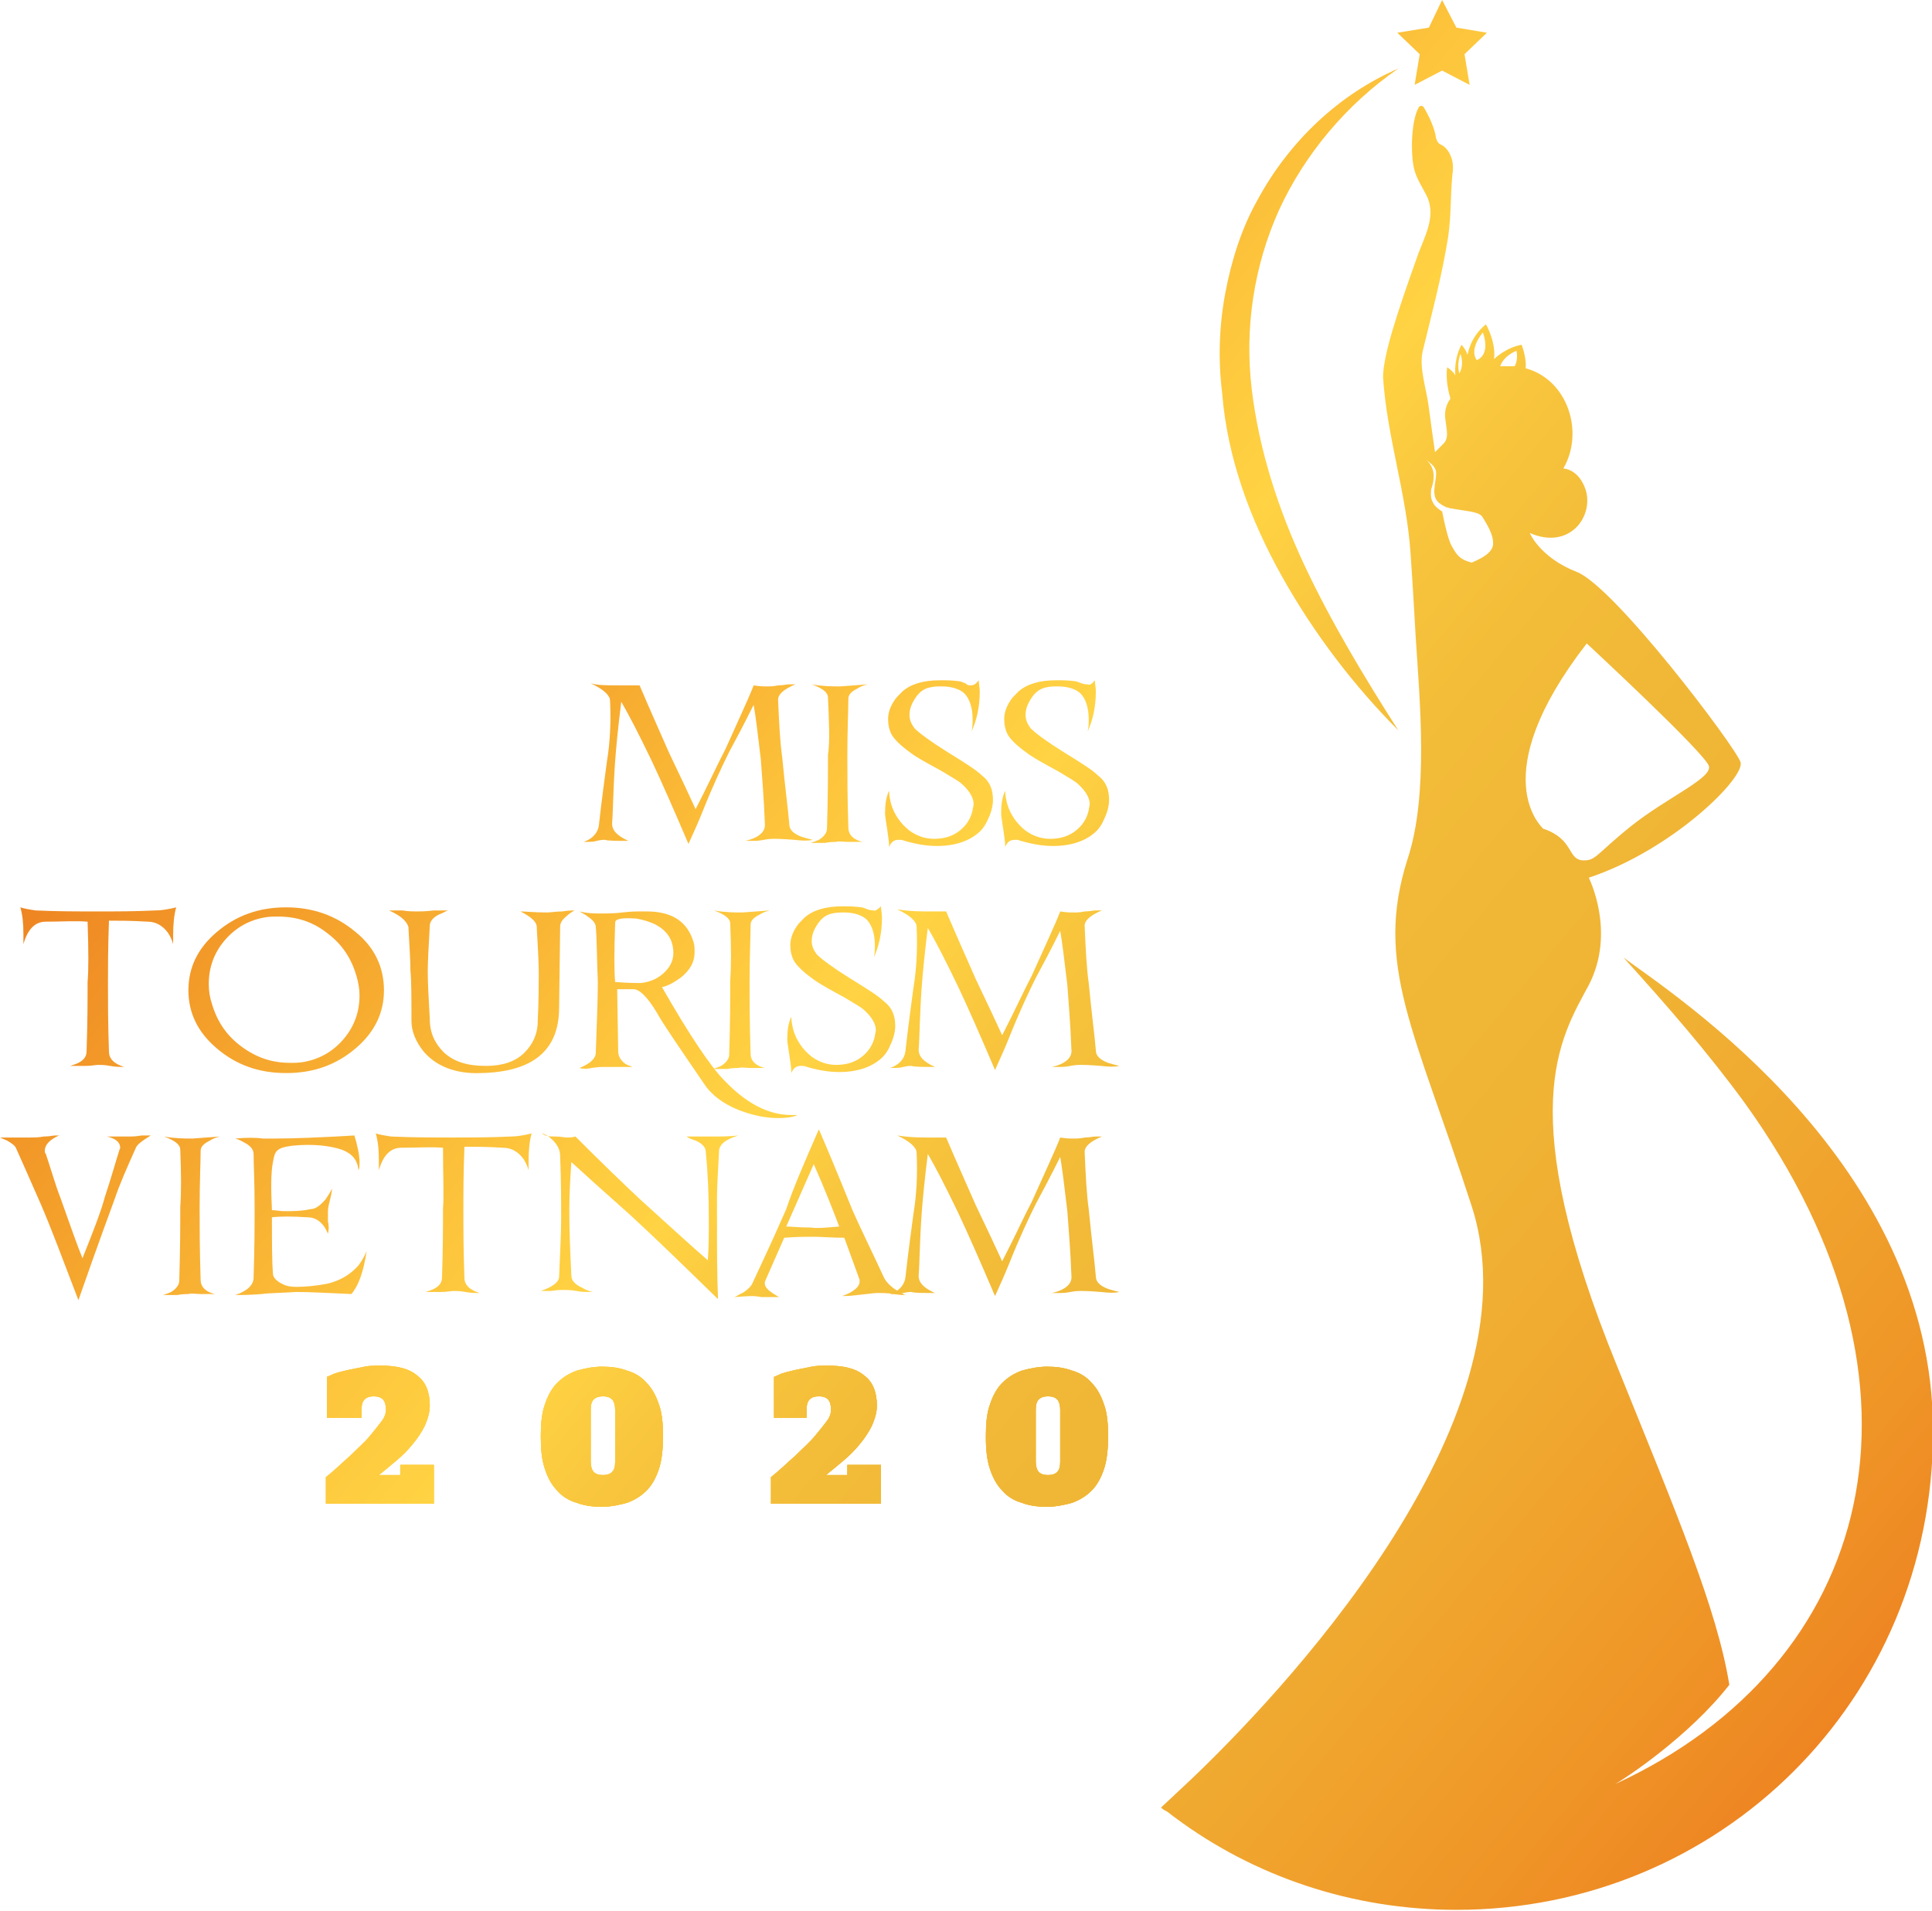 <svg width="92" height="91" viewBox="0 0 92 91" fill="none" xmlns="http://www.w3.org/2000/svg">
<path d="M67.363 4.043L68.672 3.361L69.982 4.043L69.739 2.582L70.806 1.559L69.351 1.315L68.672 0L68.042 1.315L66.539 1.559L67.606 2.582L67.363 4.043Z" fill="url(#paint0_linear)"/>
<path d="M61.059 27.475C62.562 30.155 64.453 32.639 66.587 34.783C64.938 32.201 63.386 29.619 62.126 26.939C60.865 24.26 59.943 21.386 59.604 18.512C59.264 15.638 59.701 12.666 60.913 9.987C62.126 7.356 64.114 4.969 66.587 3.264C63.774 4.482 61.398 6.723 59.895 9.499C59.119 10.864 58.634 12.422 58.343 13.981C58.052 15.54 58.003 17.148 58.197 18.707C58.44 21.824 59.555 24.796 61.059 27.475Z" fill="url(#paint1_linear)"/>
<path d="M29.486 32.639C29.826 32.639 30.165 32.639 30.456 32.639C31.038 34.003 31.523 35.075 31.863 35.854C32.445 37.072 32.881 37.998 33.124 38.534C33.754 37.316 34.191 36.342 34.53 35.708C35.161 34.295 35.646 33.273 35.888 32.639C36.179 32.688 36.373 32.688 36.519 32.688C36.664 32.688 36.858 32.688 37.052 32.639C37.295 32.639 37.44 32.59 37.586 32.59C37.683 32.59 37.78 32.59 37.877 32.59C37.295 32.834 37.052 33.078 37.052 33.321C37.101 34.49 37.149 35.367 37.246 36.049C37.392 37.559 37.537 38.631 37.586 39.264C37.586 39.508 37.78 39.703 38.167 39.849C38.313 39.898 38.507 39.947 38.701 39.995C38.507 40.044 38.216 40.044 37.828 39.995C37.246 39.947 36.955 39.947 36.907 39.947C36.761 39.947 36.616 39.947 36.373 39.995C36.131 40.044 35.985 40.044 35.84 40.044C35.743 40.044 35.646 40.044 35.5 40.044C36.131 39.898 36.47 39.605 36.422 39.216C36.373 37.9 36.276 36.877 36.228 36.147C36.082 34.929 35.985 34.101 35.888 33.565C35.403 34.539 35.015 35.27 34.724 35.806C34.385 36.488 33.948 37.413 33.463 38.631C33.269 39.118 33.027 39.654 32.784 40.19C32.057 38.485 31.475 37.17 31.038 36.244C30.408 34.929 29.923 34.003 29.584 33.419C29.438 34.588 29.341 35.562 29.293 36.244C29.195 37.608 29.195 38.631 29.147 39.216C29.147 39.557 29.39 39.8 29.923 40.044C29.341 40.044 28.953 40.044 28.808 39.995C28.71 39.995 28.613 39.995 28.419 40.044C28.274 40.093 28.08 40.093 27.789 40.093C28.226 39.947 28.468 39.654 28.517 39.313C28.662 37.998 28.808 36.975 28.904 36.244C29.05 35.367 29.099 34.393 29.05 33.37C29.05 33.126 28.759 32.834 28.128 32.542C28.468 32.639 28.856 32.639 29.486 32.639Z" fill="url(#paint2_linear)"/>
<path d="M39.428 33.224C39.428 32.98 39.186 32.785 38.653 32.59C39.186 32.688 39.623 32.688 40.01 32.688L41.32 32.59C41.126 32.639 40.98 32.688 40.835 32.785C40.544 32.931 40.398 33.078 40.398 33.273C40.398 33.808 40.35 34.734 40.35 36.001C40.35 36.829 40.35 37.998 40.398 39.411C40.398 39.752 40.641 39.995 41.077 40.093C40.883 40.093 40.641 40.093 40.398 40.093C40.156 40.093 39.962 40.044 39.816 40.093C39.719 40.093 39.526 40.093 39.283 40.141C39.138 40.141 38.895 40.141 38.604 40.141C38.749 40.093 38.895 40.044 38.992 39.995C39.234 39.849 39.38 39.654 39.38 39.459C39.428 37.949 39.428 36.78 39.428 35.952C39.526 35.27 39.477 34.393 39.428 33.224Z" fill="url(#paint3_linear)"/>
<path d="M46.606 32.396C46.606 32.542 46.655 32.737 46.655 32.931C46.655 33.662 46.509 34.295 46.267 34.831C46.315 34.636 46.315 34.442 46.315 34.247C46.315 33.711 46.17 33.273 45.927 33.029C45.733 32.834 45.345 32.688 44.86 32.688C44.666 32.688 44.472 32.688 44.278 32.737C44.036 32.785 43.794 32.931 43.599 33.224C43.406 33.516 43.309 33.76 43.309 34.052C43.309 34.295 43.406 34.49 43.551 34.685C43.794 34.929 44.327 35.319 45.103 35.806C45.976 36.342 46.509 36.683 46.752 36.926C47.14 37.218 47.285 37.608 47.285 38.095C47.285 38.388 47.188 38.729 47.043 39.021C46.946 39.264 46.8 39.459 46.703 39.557C46.218 40.044 45.491 40.288 44.618 40.288C44.084 40.288 43.551 40.19 42.92 39.995C42.872 39.995 42.824 39.995 42.775 39.995C42.581 39.995 42.435 40.093 42.339 40.336C42.339 40.093 42.29 39.8 42.242 39.459C42.193 39.118 42.145 38.875 42.145 38.729C42.145 38.339 42.193 37.949 42.339 37.657C42.339 37.901 42.387 38.095 42.435 38.29C42.581 38.777 42.872 39.216 43.309 39.557C43.648 39.8 44.036 39.947 44.472 39.947C44.909 39.947 45.297 39.849 45.636 39.605C45.976 39.362 46.218 39.021 46.315 38.583C46.315 38.485 46.364 38.388 46.364 38.29C46.364 37.998 46.17 37.657 45.782 37.316C45.685 37.218 45.345 37.024 44.86 36.731C44.23 36.39 43.794 36.147 43.502 35.952C43.017 35.611 42.678 35.319 42.484 35.026C42.339 34.783 42.29 34.49 42.29 34.247C42.29 33.955 42.387 33.662 42.581 33.37C42.63 33.273 42.775 33.126 42.969 32.931C43.357 32.59 43.939 32.396 44.763 32.396C45.054 32.396 45.345 32.396 45.685 32.444C45.733 32.444 45.83 32.493 45.976 32.542C46.073 32.639 46.121 32.639 46.218 32.639C46.364 32.639 46.461 32.59 46.606 32.396Z" fill="url(#paint4_linear)"/>
<path d="M52.135 32.396C52.135 32.542 52.183 32.737 52.183 32.931C52.183 33.662 52.038 34.295 51.795 34.831C51.844 34.636 51.844 34.442 51.844 34.247C51.844 33.711 51.698 33.273 51.456 33.029C51.262 32.834 50.874 32.688 50.389 32.688C50.195 32.688 50.001 32.688 49.807 32.737C49.565 32.785 49.322 32.931 49.128 33.224C48.934 33.516 48.837 33.76 48.837 34.052C48.837 34.295 48.934 34.49 49.08 34.685C49.322 34.929 49.855 35.319 50.631 35.806C51.504 36.342 52.038 36.683 52.28 36.926C52.668 37.218 52.814 37.608 52.814 38.095C52.814 38.388 52.717 38.729 52.571 39.021C52.474 39.264 52.329 39.459 52.232 39.557C51.747 40.044 51.019 40.288 50.147 40.288C49.613 40.288 49.08 40.19 48.449 39.995C48.401 39.995 48.352 39.995 48.304 39.995C48.11 39.995 47.964 40.093 47.867 40.336C47.867 40.093 47.819 39.8 47.77 39.459C47.722 39.118 47.673 38.875 47.673 38.729C47.673 38.339 47.722 37.949 47.867 37.657C47.867 37.901 47.916 38.095 47.964 38.29C48.11 38.777 48.401 39.216 48.837 39.557C49.176 39.8 49.565 39.947 50.001 39.947C50.438 39.947 50.825 39.849 51.165 39.605C51.504 39.362 51.747 39.021 51.844 38.583C51.844 38.485 51.892 38.388 51.892 38.29C51.892 37.998 51.698 37.657 51.31 37.316C51.213 37.218 50.874 37.024 50.389 36.731C49.758 36.39 49.322 36.147 49.031 35.952C48.546 35.611 48.207 35.319 48.013 35.026C47.867 34.783 47.819 34.49 47.819 34.247C47.819 33.955 47.916 33.662 48.11 33.37C48.158 33.273 48.304 33.126 48.498 32.931C48.886 32.59 49.468 32.396 50.292 32.396C50.583 32.396 50.874 32.396 51.213 32.444C51.262 32.444 51.359 32.493 51.504 32.542C51.65 32.59 51.698 32.59 51.795 32.59C51.892 32.639 51.989 32.59 52.135 32.396Z" fill="url(#paint5_linear)"/>
<path d="M4.171 43.892C3.589 43.844 2.91 43.892 2.182 43.892C1.649 43.892 1.309 44.282 1.115 44.964C1.115 44.818 1.115 44.623 1.115 44.477C1.115 43.941 1.067 43.551 0.97 43.21C1.115 43.259 1.358 43.308 1.697 43.357C2.716 43.405 3.686 43.405 4.656 43.405C5.48 43.405 6.402 43.405 7.42 43.357C7.663 43.357 8.002 43.308 8.39 43.21C8.293 43.551 8.245 43.99 8.245 44.526C8.245 44.672 8.245 44.818 8.245 44.964C8.196 44.769 8.099 44.574 8.002 44.428C7.76 44.087 7.42 43.892 7.032 43.892C6.256 43.844 5.626 43.844 5.189 43.844C5.141 45.11 5.141 46.133 5.141 46.864C5.141 47.692 5.141 48.764 5.189 50.079C5.189 50.42 5.432 50.664 5.917 50.81C5.723 50.81 5.48 50.81 5.238 50.761C4.995 50.713 4.801 50.713 4.656 50.713C4.559 50.713 4.365 50.761 4.074 50.761C3.88 50.761 3.637 50.761 3.346 50.761C3.492 50.713 3.637 50.664 3.734 50.615C4.025 50.469 4.122 50.274 4.122 50.079C4.171 48.666 4.171 47.595 4.171 46.767C4.219 46.231 4.219 45.257 4.171 43.892Z" fill="url(#paint6_linear)"/>
<path d="M18.284 47.156C18.284 48.228 17.847 49.154 16.926 49.933C16.004 50.713 14.937 51.102 13.628 51.102C12.319 51.102 11.252 50.713 10.33 49.933C9.409 49.154 8.972 48.228 8.972 47.156C8.972 46.085 9.409 45.159 10.33 44.38C11.252 43.6 12.319 43.21 13.628 43.21C14.889 43.21 16.004 43.6 16.926 44.38C17.847 45.11 18.284 46.085 18.284 47.156ZM16.974 46.474C16.732 45.646 16.295 44.964 15.568 44.428C14.889 43.892 14.113 43.649 13.24 43.649C12.998 43.649 12.803 43.649 12.561 43.698C11.785 43.844 11.155 44.233 10.67 44.818C10.185 45.403 9.942 46.085 9.942 46.864C9.942 47.205 9.991 47.497 10.088 47.79C10.33 48.618 10.767 49.3 11.494 49.836C12.222 50.371 12.949 50.615 13.822 50.615C14.064 50.615 14.258 50.615 14.501 50.566C15.277 50.42 15.907 50.031 16.392 49.446C16.877 48.861 17.12 48.179 17.12 47.4C17.12 47.108 17.071 46.815 16.974 46.474Z" fill="url(#paint7_linear)"/>
<path d="M18.526 43.357C18.72 43.357 18.914 43.357 19.157 43.357C19.448 43.405 19.69 43.405 19.836 43.405C20.029 43.405 20.272 43.405 20.66 43.357C21 43.357 21.194 43.357 21.339 43.357C21.194 43.405 21.048 43.503 20.902 43.551C20.611 43.698 20.466 43.892 20.466 44.087C20.418 45.013 20.369 45.744 20.369 46.279C20.369 46.864 20.418 47.595 20.466 48.52C20.466 49.202 20.709 49.69 21.145 50.128C21.63 50.566 22.26 50.761 23.133 50.761C23.909 50.761 24.54 50.566 24.976 50.128C25.364 49.738 25.607 49.251 25.607 48.618C25.655 47.644 25.655 46.864 25.655 46.328C25.655 45.792 25.607 45.062 25.558 44.136C25.558 43.892 25.267 43.649 24.782 43.405C25.025 43.405 25.461 43.454 26.043 43.454C26.237 43.454 26.48 43.405 26.771 43.405C27.062 43.357 27.256 43.357 27.353 43.357C27.207 43.454 27.11 43.503 27.013 43.6C26.771 43.795 26.674 43.941 26.674 44.136L26.625 47.984C26.625 50.031 25.364 51.054 22.891 51.102C21.678 51.151 20.757 50.761 20.175 50.079C19.787 49.592 19.593 49.105 19.593 48.618C19.593 47.546 19.593 46.718 19.545 46.231C19.545 45.744 19.496 45.013 19.448 44.136C19.351 43.844 19.06 43.6 18.526 43.357Z" fill="url(#paint8_linear)"/>
<path d="M28.614 43.503C28.905 43.503 29.244 43.503 29.632 43.454C30.069 43.405 30.311 43.405 30.408 43.405C30.408 43.405 30.457 43.405 30.554 43.405C30.651 43.405 30.748 43.405 30.796 43.405C32.008 43.405 32.736 43.892 33.027 44.867C33.075 45.013 33.075 45.159 33.075 45.354C33.075 45.841 32.833 46.231 32.397 46.572C32.057 46.815 31.766 46.962 31.523 47.01C32.833 49.3 33.851 50.81 34.482 51.443C35.5 52.515 36.567 53.1 37.683 53.1C37.78 53.1 37.877 53.1 37.974 53.1C37.78 53.197 37.44 53.246 37.052 53.246C36.422 53.246 35.791 53.1 35.161 52.856C34.433 52.564 33.851 52.125 33.512 51.589C32.348 49.884 31.572 48.764 31.281 48.228C30.845 47.497 30.457 47.108 30.166 47.108H29.39L29.438 50.079C29.438 50.323 29.584 50.518 29.778 50.664C29.875 50.713 29.972 50.761 30.117 50.81C29.535 50.81 29.099 50.81 28.759 50.81C28.662 50.81 28.468 50.81 28.177 50.859C27.983 50.907 27.741 50.907 27.595 50.859C28.08 50.664 28.371 50.42 28.371 50.128C28.42 48.715 28.468 47.595 28.468 46.767C28.42 45.549 28.42 44.672 28.371 44.136C28.371 43.99 28.226 43.795 27.983 43.649C27.886 43.551 27.741 43.503 27.595 43.405C27.983 43.503 28.371 43.503 28.614 43.503ZM30.505 46.815C30.99 46.767 31.378 46.572 31.669 46.279C31.96 45.987 32.105 45.646 32.057 45.208C32.008 44.721 31.766 44.331 31.233 44.039C30.942 43.892 30.602 43.795 30.311 43.746C29.632 43.698 29.293 43.746 29.293 43.941C29.244 45.354 29.244 46.328 29.293 46.767C29.972 46.815 30.36 46.815 30.505 46.815Z" fill="url(#paint9_linear)"/>
<path d="M34.773 43.99C34.773 43.746 34.53 43.551 33.997 43.357C34.53 43.454 34.967 43.454 35.355 43.454L36.664 43.357C36.47 43.405 36.325 43.454 36.179 43.551C35.888 43.698 35.743 43.844 35.743 44.039C35.743 44.574 35.694 45.5 35.694 46.767C35.694 47.595 35.694 48.764 35.743 50.177C35.743 50.518 35.985 50.761 36.422 50.859C36.228 50.859 35.985 50.859 35.743 50.859C35.5 50.859 35.306 50.81 35.161 50.859C35.064 50.859 34.87 50.859 34.627 50.907C34.482 50.907 34.239 50.907 33.948 50.907C34.094 50.859 34.239 50.81 34.336 50.761C34.579 50.615 34.724 50.42 34.724 50.225C34.773 48.715 34.773 47.546 34.773 46.718C34.821 46.036 34.821 45.159 34.773 43.99Z" fill="url(#paint10_linear)"/>
<path d="M41.95 43.162C41.95 43.308 41.999 43.503 41.999 43.697C41.999 44.428 41.854 45.062 41.611 45.597C41.66 45.403 41.66 45.208 41.66 45.013C41.66 44.477 41.514 44.039 41.272 43.795C41.078 43.6 40.69 43.454 40.205 43.454C40.011 43.454 39.817 43.454 39.623 43.503C39.38 43.551 39.138 43.698 38.944 43.99C38.75 44.282 38.653 44.526 38.653 44.818C38.653 45.062 38.75 45.256 38.895 45.451C39.138 45.695 39.671 46.085 40.447 46.572C41.32 47.108 41.854 47.449 42.096 47.692C42.484 47.984 42.63 48.374 42.63 48.861C42.63 49.154 42.532 49.495 42.387 49.787C42.29 50.031 42.145 50.225 42.047 50.323C41.563 50.81 40.835 51.053 39.962 51.053C39.429 51.053 38.895 50.956 38.265 50.761C38.216 50.761 38.168 50.761 38.119 50.761C37.925 50.761 37.78 50.859 37.683 51.102C37.683 50.859 37.634 50.566 37.586 50.225C37.537 49.884 37.489 49.641 37.489 49.495C37.489 49.105 37.537 48.715 37.683 48.423C37.683 48.666 37.731 48.861 37.78 49.056C37.925 49.543 38.216 49.982 38.653 50.323C38.992 50.566 39.38 50.712 39.817 50.712C40.253 50.712 40.641 50.615 40.981 50.371C41.32 50.128 41.563 49.787 41.66 49.349C41.66 49.251 41.708 49.154 41.708 49.056C41.708 48.764 41.514 48.423 41.126 48.082C41.029 47.984 40.69 47.79 40.205 47.497C39.574 47.156 39.138 46.913 38.847 46.718C38.362 46.377 38.022 46.085 37.828 45.792C37.683 45.549 37.634 45.256 37.634 45.013C37.634 44.721 37.731 44.428 37.925 44.136C37.974 44.039 38.119 43.892 38.313 43.697C38.701 43.356 39.283 43.162 40.108 43.162C40.399 43.162 40.69 43.162 41.029 43.21C41.078 43.21 41.175 43.259 41.32 43.308C41.466 43.356 41.514 43.356 41.611 43.356C41.66 43.405 41.805 43.308 41.95 43.162Z" fill="url(#paint11_linear)"/>
<path d="M44.084 43.405C44.424 43.405 44.763 43.405 45.054 43.405C45.636 44.769 46.121 45.841 46.461 46.62C47.043 47.838 47.479 48.764 47.722 49.3C48.352 48.082 48.789 47.108 49.128 46.474C49.759 45.062 50.244 44.039 50.486 43.405C50.777 43.454 50.971 43.454 51.117 43.454C51.262 43.454 51.456 43.454 51.65 43.405C51.892 43.405 52.038 43.356 52.184 43.356C52.281 43.356 52.377 43.356 52.474 43.356C51.892 43.6 51.65 43.844 51.65 44.087C51.699 45.256 51.747 46.133 51.844 46.815C51.989 48.325 52.135 49.397 52.184 50.031C52.184 50.274 52.377 50.469 52.766 50.615C52.911 50.664 53.105 50.712 53.299 50.761C53.105 50.81 52.814 50.81 52.426 50.761C51.844 50.712 51.553 50.712 51.505 50.712C51.359 50.712 51.214 50.712 50.971 50.761C50.729 50.81 50.583 50.81 50.438 50.81C50.341 50.81 50.244 50.81 50.098 50.81C50.729 50.664 51.068 50.371 51.02 49.982C50.971 48.666 50.874 47.644 50.826 46.913C50.68 45.695 50.583 44.867 50.486 44.331C50.001 45.305 49.613 46.036 49.322 46.572C48.983 47.254 48.546 48.179 48.061 49.397C47.867 49.884 47.625 50.42 47.382 50.956C46.655 49.251 46.073 47.936 45.636 47.01C45.006 45.695 44.521 44.769 44.181 44.185C44.036 45.354 43.939 46.328 43.89 47.01C43.793 48.374 43.793 49.397 43.745 49.982C43.745 50.323 43.987 50.566 44.521 50.81C43.939 50.81 43.551 50.81 43.405 50.761C43.308 50.761 43.211 50.761 43.017 50.81C42.872 50.859 42.678 50.859 42.387 50.859C42.823 50.712 43.066 50.42 43.114 50.079C43.26 48.764 43.405 47.741 43.502 47.01C43.648 46.133 43.696 45.159 43.648 44.136C43.648 43.892 43.357 43.6 42.726 43.308C43.066 43.356 43.405 43.405 44.084 43.405Z" fill="url(#paint12_linear)"/>
<path d="M1.455 54.171C1.6 54.171 1.843 54.171 2.085 54.123C2.376 54.123 2.522 54.074 2.619 54.074C2.716 54.074 2.764 54.074 2.813 54.074C2.376 54.269 2.134 54.512 2.134 54.805C2.134 54.853 2.134 54.902 2.182 54.951C2.473 55.828 2.667 56.51 2.861 56.997C3.346 58.361 3.686 59.335 3.928 59.92C4.413 58.702 4.801 57.727 4.995 56.997C5.335 55.974 5.529 55.243 5.674 54.805C5.674 54.756 5.723 54.707 5.723 54.658C5.723 54.415 5.529 54.22 5.092 54.123C5.577 54.123 5.965 54.123 6.208 54.123C6.305 54.123 6.45 54.123 6.741 54.074C6.935 54.074 7.081 54.074 7.178 54.074C6.79 54.318 6.499 54.512 6.45 54.707C6.014 55.681 5.674 56.461 5.48 57.045C4.656 59.286 4.074 60.943 3.734 61.917C3.007 60.017 2.425 58.458 1.94 57.338C1.406 56.12 1.018 55.243 0.776 54.707C0.727 54.561 0.582 54.464 0.339 54.318C0.242 54.269 0.097 54.22 0 54.171C0.436 54.171 0.97 54.171 1.455 54.171Z" fill="url(#paint13_linear)"/>
<path d="M8.584 54.756C8.584 54.512 8.342 54.318 7.808 54.123C8.342 54.22 8.778 54.22 9.166 54.22L10.476 54.123C10.282 54.171 10.136 54.22 9.991 54.318C9.7 54.464 9.554 54.61 9.554 54.805C9.554 55.34 9.506 56.266 9.506 57.533C9.506 58.361 9.506 59.53 9.554 60.943C9.554 61.284 9.797 61.527 10.233 61.625C10.039 61.625 9.797 61.625 9.554 61.625C9.312 61.625 9.118 61.576 8.972 61.625C8.875 61.625 8.681 61.625 8.439 61.673C8.293 61.673 8.051 61.673 7.76 61.673C7.905 61.625 8.051 61.576 8.148 61.527C8.39 61.381 8.536 61.186 8.536 60.991C8.584 59.481 8.584 58.312 8.584 57.484C8.633 56.802 8.633 55.925 8.584 54.756Z" fill="url(#paint14_linear)"/>
<path d="M12.512 54.22C12.658 54.22 12.852 54.22 13.094 54.22C13.967 54.22 15.228 54.171 16.877 54.074C17.023 54.561 17.12 54.999 17.12 55.34C17.12 55.487 17.12 55.633 17.071 55.73C17.023 55.243 16.78 54.951 16.295 54.756C15.713 54.561 14.937 54.464 13.919 54.561C13.579 54.61 13.337 54.658 13.191 54.805C13.094 54.902 13.046 55.048 12.997 55.34C12.9 55.828 12.9 56.607 12.949 57.63C13.143 57.63 13.337 57.679 13.531 57.679C13.919 57.679 14.355 57.679 14.792 57.581C15.034 57.581 15.277 57.386 15.519 57.094C15.616 56.948 15.713 56.802 15.81 56.607C15.81 56.753 15.762 56.948 15.713 57.143C15.665 57.338 15.616 57.533 15.616 57.679C15.616 57.825 15.616 57.971 15.616 58.166C15.665 58.361 15.665 58.556 15.616 58.751C15.422 58.263 15.083 57.971 14.646 57.971C13.919 57.922 13.337 57.922 12.949 57.971C12.949 59.092 12.949 60.017 12.997 60.651C12.997 60.845 13.191 61.04 13.531 61.186C13.628 61.235 13.822 61.284 14.113 61.284C14.549 61.284 15.034 61.235 15.568 61.138C16.198 60.992 16.683 60.699 17.071 60.261C17.217 60.066 17.362 59.822 17.459 59.579C17.314 60.553 17.071 61.235 16.732 61.625C15.616 61.576 14.743 61.527 14.113 61.527C13.337 61.576 12.803 61.576 12.464 61.625C11.882 61.673 11.445 61.673 11.203 61.673C11.785 61.479 12.076 61.186 12.076 60.845C12.124 59.384 12.124 58.263 12.124 57.435C12.124 56.266 12.076 55.438 12.076 54.951C12.076 54.756 11.93 54.561 11.639 54.415C11.542 54.366 11.397 54.269 11.203 54.22C11.736 54.171 12.173 54.171 12.512 54.22Z" fill="url(#paint15_linear)"/>
<path d="M21.096 54.658C20.514 54.61 19.835 54.658 19.108 54.658C18.575 54.658 18.235 55.048 18.041 55.73C18.041 55.584 18.041 55.389 18.041 55.243C18.041 54.707 17.992 54.318 17.895 53.977C18.041 54.025 18.284 54.074 18.623 54.123C19.641 54.171 20.611 54.171 21.581 54.171C22.406 54.171 23.327 54.171 24.346 54.123C24.588 54.123 24.928 54.074 25.316 53.977C25.219 54.318 25.17 54.756 25.17 55.292C25.17 55.438 25.17 55.584 25.17 55.73C25.122 55.535 25.025 55.34 24.928 55.194C24.685 54.853 24.346 54.658 23.958 54.658C23.182 54.61 22.551 54.61 22.115 54.61C22.066 55.876 22.066 56.899 22.066 57.63C22.066 58.458 22.066 59.53 22.115 60.845C22.115 61.186 22.357 61.43 22.842 61.576C22.648 61.576 22.406 61.576 22.163 61.527C21.921 61.479 21.727 61.479 21.581 61.479C21.484 61.479 21.29 61.527 20.999 61.527C20.805 61.527 20.563 61.527 20.272 61.527C20.417 61.479 20.563 61.43 20.66 61.381C20.951 61.235 21.048 61.04 21.048 60.845C21.096 59.433 21.096 58.361 21.096 57.533C21.145 56.997 21.096 55.974 21.096 54.658Z" fill="url(#paint16_linear)"/>
<path d="M26.431 54.123C26.722 54.123 26.868 54.171 26.965 54.171C27.11 54.171 27.256 54.171 27.401 54.123C28.662 55.389 29.68 56.364 30.456 57.094C31.96 58.458 33.027 59.433 33.706 60.017C33.754 59.384 33.754 58.751 33.754 58.117C33.754 56.899 33.706 55.828 33.609 54.853C33.609 54.658 33.463 54.464 33.124 54.318C32.978 54.269 32.833 54.22 32.687 54.123C32.978 54.123 33.221 54.123 33.415 54.123C33.609 54.123 33.754 54.123 33.9 54.123C34.336 54.123 34.773 54.123 35.161 54.074C34.53 54.269 34.239 54.512 34.239 54.853C34.191 55.779 34.142 56.51 34.142 57.045C34.142 57.435 34.142 57.874 34.142 58.361C34.142 59.433 34.142 60.602 34.191 61.868C32.445 60.163 31.038 58.799 29.971 57.825C28.711 56.705 27.789 55.876 27.207 55.34C27.159 56.071 27.11 56.802 27.11 57.63C27.11 58.702 27.159 59.725 27.207 60.748C27.207 60.992 27.401 61.186 27.741 61.333C27.886 61.43 28.032 61.479 28.226 61.527C28.177 61.527 28.08 61.527 27.983 61.527C27.886 61.527 27.692 61.527 27.45 61.479C27.207 61.43 26.965 61.43 26.819 61.43C26.722 61.43 26.528 61.43 26.237 61.479C26.043 61.479 25.849 61.479 25.752 61.479C26.334 61.284 26.625 61.04 26.625 60.797C26.674 59.627 26.722 58.702 26.722 58.02C26.722 57.289 26.722 56.315 26.674 55.048C26.674 54.756 26.528 54.464 26.237 54.22C26.14 54.123 25.995 54.025 25.801 53.977C25.995 54.123 26.189 54.123 26.431 54.123Z" fill="url(#paint17_linear)"/>
<path d="M38.992 53.782C39.332 54.561 39.865 55.828 40.593 57.63C40.932 58.41 41.465 59.481 42.096 60.845C42.241 61.138 42.581 61.43 43.114 61.673C43.017 61.673 42.823 61.673 42.581 61.625C42.29 61.576 41.999 61.576 41.757 61.576C41.611 61.576 41.32 61.625 40.835 61.673C40.447 61.722 40.205 61.722 40.108 61.722C40.641 61.527 40.932 61.284 40.932 61.04C40.932 60.992 40.932 60.992 40.932 60.943L40.205 58.945C39.623 58.945 39.089 58.897 38.75 58.897C38.41 58.897 37.925 58.897 37.343 58.945L36.422 61.04C36.422 61.089 36.422 61.089 36.422 61.138C36.422 61.333 36.664 61.527 37.101 61.771C36.858 61.771 36.567 61.771 36.276 61.771C35.985 61.722 35.84 61.722 35.84 61.722C35.84 61.722 35.549 61.722 34.967 61.771C35.112 61.722 35.209 61.625 35.355 61.576C35.597 61.43 35.791 61.235 35.84 61.089C36.179 60.358 36.713 59.238 37.44 57.581C37.78 56.558 38.313 55.34 38.992 53.782ZM39.962 58.41C39.671 57.63 39.283 56.656 38.75 55.438L37.44 58.41C37.683 58.41 38.022 58.458 38.604 58.458C38.944 58.507 39.38 58.458 39.962 58.41Z" fill="url(#paint18_linear)"/>
<path d="M44.084 54.171C44.424 54.171 44.763 54.171 45.054 54.171C45.636 55.535 46.121 56.607 46.461 57.386C47.043 58.604 47.479 59.53 47.722 60.066C48.352 58.848 48.789 57.874 49.128 57.24C49.759 55.828 50.244 54.805 50.486 54.171C50.777 54.22 50.971 54.22 51.117 54.22C51.262 54.22 51.456 54.22 51.65 54.171C51.892 54.171 52.038 54.123 52.184 54.123C52.281 54.123 52.377 54.123 52.474 54.123C51.892 54.366 51.65 54.61 51.65 54.853C51.699 56.023 51.747 56.899 51.844 57.581C51.989 59.092 52.135 60.163 52.184 60.797C52.184 61.04 52.377 61.235 52.766 61.381C52.911 61.43 53.105 61.479 53.299 61.527C53.105 61.576 52.814 61.576 52.426 61.527C51.844 61.479 51.553 61.479 51.505 61.479C51.359 61.479 51.214 61.479 50.971 61.527C50.729 61.576 50.583 61.576 50.438 61.576C50.341 61.576 50.244 61.576 50.098 61.576C50.729 61.43 51.068 61.138 51.02 60.748C50.971 59.433 50.874 58.41 50.826 57.679C50.68 56.461 50.583 55.633 50.486 55.097C50.001 56.071 49.613 56.802 49.322 57.338C48.983 58.02 48.546 58.945 48.061 60.163C47.867 60.651 47.625 61.186 47.382 61.722C46.655 60.017 46.073 58.702 45.636 57.776C45.006 56.461 44.521 55.535 44.181 54.951C44.036 56.12 43.939 57.094 43.89 57.776C43.793 59.14 43.793 60.163 43.745 60.748C43.745 61.089 43.987 61.333 44.521 61.576C43.939 61.576 43.551 61.576 43.405 61.527C43.308 61.527 43.211 61.527 43.017 61.576C42.872 61.625 42.678 61.625 42.387 61.625C42.823 61.479 43.066 61.186 43.114 60.845C43.26 59.53 43.405 58.507 43.502 57.776C43.648 56.899 43.696 55.925 43.648 54.902C43.648 54.658 43.357 54.366 42.726 54.074C43.066 54.123 43.405 54.171 44.084 54.171Z" fill="url(#paint19_linear)"/>
<path d="M15.519 70.345C15.956 70.004 16.344 69.614 16.683 69.322C17.023 68.981 17.362 68.689 17.605 68.396C17.847 68.104 18.041 67.86 18.187 67.665C18.332 67.471 18.381 67.276 18.381 67.13C18.381 66.935 18.332 66.74 18.235 66.642C18.138 66.545 17.993 66.496 17.799 66.496C17.605 66.496 17.459 66.545 17.362 66.642C17.265 66.74 17.217 66.886 17.217 67.13V67.519H15.568V65.571C15.713 65.522 15.859 65.424 16.053 65.376C16.198 65.327 16.441 65.278 16.635 65.23C16.877 65.181 17.12 65.132 17.362 65.084C17.605 65.035 17.896 65.035 18.138 65.035C18.914 65.035 19.496 65.181 19.884 65.522C20.272 65.814 20.466 66.301 20.466 66.935C20.466 67.276 20.369 67.568 20.224 67.909C20.078 68.201 19.884 68.494 19.642 68.786C19.399 69.078 19.157 69.322 18.866 69.565C18.575 69.809 18.284 70.052 18.041 70.247H19.06V69.76H20.66V71.611H15.519V70.345Z" fill="url(#paint20_linear)"/>
<path d="M31.572 68.396C31.572 68.981 31.523 69.517 31.378 69.955C31.232 70.394 31.038 70.734 30.796 70.978C30.553 71.222 30.262 71.416 29.875 71.563C29.535 71.66 29.099 71.757 28.662 71.757C28.226 71.757 27.838 71.709 27.45 71.563C27.11 71.465 26.771 71.27 26.528 70.978C26.286 70.734 26.092 70.394 25.946 69.955C25.801 69.517 25.752 69.029 25.752 68.396C25.752 67.812 25.801 67.276 25.946 66.886C26.092 66.448 26.286 66.106 26.528 65.863C26.771 65.619 27.062 65.424 27.45 65.278C27.789 65.181 28.226 65.084 28.662 65.084C29.099 65.084 29.486 65.132 29.875 65.278C30.214 65.376 30.553 65.571 30.796 65.863C31.038 66.106 31.232 66.448 31.378 66.886C31.523 67.276 31.572 67.763 31.572 68.396ZM28.711 70.247C28.904 70.247 29.05 70.199 29.147 70.101C29.244 70.004 29.293 69.858 29.293 69.614V67.13C29.293 66.935 29.244 66.74 29.147 66.642C29.05 66.545 28.904 66.496 28.711 66.496C28.517 66.496 28.371 66.545 28.274 66.642C28.177 66.74 28.129 66.886 28.129 67.13V69.614C28.129 69.809 28.177 70.004 28.274 70.101C28.371 70.199 28.517 70.247 28.711 70.247Z" fill="url(#paint21_linear)"/>
<path d="M36.713 70.345C37.149 70.004 37.537 69.614 37.877 69.322C38.216 68.981 38.556 68.689 38.798 68.396C39.041 68.104 39.234 67.86 39.38 67.665C39.526 67.471 39.574 67.276 39.574 67.13C39.574 66.935 39.526 66.74 39.428 66.642C39.331 66.545 39.186 66.496 38.992 66.496C38.798 66.496 38.653 66.545 38.556 66.642C38.459 66.74 38.41 66.886 38.41 67.13V67.519H36.858V65.571C37.004 65.522 37.149 65.424 37.343 65.376C37.489 65.327 37.731 65.278 37.925 65.23C38.168 65.181 38.41 65.132 38.653 65.084C38.895 65.035 39.186 65.035 39.428 65.035C40.205 65.035 40.786 65.181 41.174 65.522C41.562 65.814 41.756 66.301 41.756 66.935C41.756 67.276 41.659 67.568 41.514 67.909C41.368 68.201 41.174 68.494 40.932 68.786C40.69 69.078 40.447 69.322 40.156 69.565C39.865 69.809 39.574 70.052 39.331 70.247H40.35V69.76H41.95V71.611H36.713V70.345Z" fill="url(#paint22_linear)"/>
<path d="M52.766 68.396C52.766 68.981 52.717 69.517 52.572 69.955C52.426 70.394 52.232 70.734 51.989 70.978C51.747 71.222 51.456 71.416 51.068 71.563C50.729 71.66 50.292 71.757 49.856 71.757C49.419 71.757 49.031 71.709 48.643 71.563C48.304 71.465 47.964 71.27 47.722 70.978C47.479 70.734 47.285 70.394 47.14 69.955C46.994 69.517 46.946 69.029 46.946 68.396C46.946 67.812 46.994 67.276 47.14 66.886C47.285 66.448 47.479 66.106 47.722 65.863C47.964 65.619 48.255 65.424 48.643 65.278C48.983 65.181 49.419 65.084 49.856 65.084C50.292 65.084 50.68 65.132 51.068 65.278C51.408 65.376 51.747 65.571 51.989 65.863C52.232 66.106 52.426 66.448 52.572 66.886C52.717 67.276 52.766 67.763 52.766 68.396ZM49.904 70.247C50.098 70.247 50.244 70.199 50.341 70.101C50.438 70.004 50.486 69.858 50.486 69.614V67.13C50.486 66.935 50.438 66.74 50.341 66.642C50.244 66.545 50.098 66.496 49.904 66.496C49.71 66.496 49.565 66.545 49.468 66.642C49.371 66.74 49.322 66.886 49.322 67.13V69.614C49.322 69.809 49.371 70.004 49.468 70.101C49.565 70.199 49.71 70.247 49.904 70.247Z" fill="url(#paint23_linear)"/>
<path d="M15.519 70.345C15.956 70.004 16.344 69.614 16.683 69.322C17.023 68.981 17.362 68.689 17.605 68.396C17.847 68.104 18.041 67.86 18.187 67.665C18.332 67.471 18.381 67.276 18.381 67.13C18.381 66.935 18.332 66.74 18.235 66.642C18.138 66.545 17.993 66.496 17.799 66.496C17.605 66.496 17.459 66.545 17.362 66.642C17.265 66.74 17.217 66.886 17.217 67.13V67.519H15.568V65.571C15.713 65.522 15.859 65.424 16.053 65.376C16.198 65.327 16.441 65.278 16.635 65.23C16.877 65.181 17.12 65.132 17.362 65.084C17.605 65.035 17.896 65.035 18.138 65.035C18.914 65.035 19.496 65.181 19.884 65.522C20.272 65.814 20.466 66.301 20.466 66.935C20.466 67.276 20.369 67.568 20.224 67.909C20.078 68.201 19.884 68.494 19.642 68.786C19.399 69.078 19.157 69.322 18.866 69.565C18.575 69.809 18.284 70.052 18.041 70.247H19.06V69.76H20.66V71.611H15.519V70.345Z" fill="url(#paint24_linear)"/>
<path d="M31.572 68.396C31.572 68.981 31.523 69.517 31.378 69.955C31.232 70.394 31.038 70.734 30.796 70.978C30.553 71.222 30.262 71.416 29.875 71.563C29.535 71.66 29.099 71.757 28.662 71.757C28.226 71.757 27.838 71.709 27.45 71.563C27.11 71.465 26.771 71.27 26.528 70.978C26.286 70.734 26.092 70.394 25.946 69.955C25.801 69.517 25.752 69.029 25.752 68.396C25.752 67.812 25.801 67.276 25.946 66.886C26.092 66.448 26.286 66.106 26.528 65.863C26.771 65.619 27.062 65.424 27.45 65.278C27.789 65.181 28.226 65.084 28.662 65.084C29.099 65.084 29.486 65.132 29.875 65.278C30.214 65.376 30.553 65.571 30.796 65.863C31.038 66.106 31.232 66.448 31.378 66.886C31.523 67.276 31.572 67.763 31.572 68.396ZM28.711 70.247C28.904 70.247 29.05 70.199 29.147 70.101C29.244 70.004 29.293 69.858 29.293 69.614V67.13C29.293 66.935 29.244 66.74 29.147 66.642C29.05 66.545 28.904 66.496 28.711 66.496C28.517 66.496 28.371 66.545 28.274 66.642C28.177 66.74 28.129 66.886 28.129 67.13V69.614C28.129 69.809 28.177 70.004 28.274 70.101C28.371 70.199 28.517 70.247 28.711 70.247Z" fill="url(#paint25_linear)"/>
<path d="M36.713 70.345C37.149 70.004 37.537 69.614 37.877 69.322C38.216 68.981 38.556 68.689 38.798 68.396C39.041 68.104 39.234 67.86 39.38 67.665C39.526 67.471 39.574 67.276 39.574 67.13C39.574 66.935 39.526 66.74 39.428 66.642C39.331 66.545 39.186 66.496 38.992 66.496C38.798 66.496 38.653 66.545 38.556 66.642C38.459 66.74 38.41 66.886 38.41 67.13V67.519H36.858V65.571C37.004 65.522 37.149 65.424 37.343 65.376C37.489 65.327 37.731 65.278 37.925 65.23C38.168 65.181 38.41 65.132 38.653 65.084C38.895 65.035 39.186 65.035 39.428 65.035C40.205 65.035 40.786 65.181 41.174 65.522C41.562 65.814 41.756 66.301 41.756 66.935C41.756 67.276 41.659 67.568 41.514 67.909C41.368 68.201 41.174 68.494 40.932 68.786C40.69 69.078 40.447 69.322 40.156 69.565C39.865 69.809 39.574 70.052 39.331 70.247H40.35V69.76H41.95V71.611H36.713V70.345Z" fill="url(#paint26_linear)"/>
<path d="M52.766 68.396C52.766 68.981 52.717 69.517 52.572 69.955C52.426 70.394 52.232 70.734 51.989 70.978C51.747 71.222 51.456 71.416 51.068 71.563C50.729 71.66 50.292 71.757 49.856 71.757C49.419 71.757 49.031 71.709 48.643 71.563C48.304 71.465 47.964 71.27 47.722 70.978C47.479 70.734 47.285 70.394 47.14 69.955C46.994 69.517 46.946 69.029 46.946 68.396C46.946 67.812 46.994 67.276 47.14 66.886C47.285 66.448 47.479 66.106 47.722 65.863C47.964 65.619 48.255 65.424 48.643 65.278C48.983 65.181 49.419 65.084 49.856 65.084C50.292 65.084 50.68 65.132 51.068 65.278C51.408 65.376 51.747 65.571 51.989 65.863C52.232 66.106 52.426 66.448 52.572 66.886C52.717 67.276 52.766 67.763 52.766 68.396ZM49.904 70.247C50.098 70.247 50.244 70.199 50.341 70.101C50.438 70.004 50.486 69.858 50.486 69.614V67.13C50.486 66.935 50.438 66.74 50.341 66.642C50.244 66.545 50.098 66.496 49.904 66.496C49.71 66.496 49.565 66.545 49.468 66.642C49.371 66.74 49.322 66.886 49.322 67.13V69.614C49.322 69.809 49.371 70.004 49.468 70.101C49.565 70.199 49.71 70.247 49.904 70.247Z" fill="url(#paint27_linear)"/>
<path d="M15.519 70.345C15.956 70.004 16.344 69.614 16.683 69.322C17.023 68.981 17.362 68.689 17.605 68.396C17.847 68.104 18.041 67.86 18.187 67.665C18.332 67.471 18.381 67.276 18.381 67.13C18.381 66.935 18.332 66.74 18.235 66.642C18.138 66.545 17.993 66.496 17.799 66.496C17.605 66.496 17.459 66.545 17.362 66.642C17.265 66.74 17.217 66.886 17.217 67.13V67.519H15.568V65.571C15.713 65.522 15.859 65.424 16.053 65.376C16.198 65.327 16.441 65.278 16.635 65.23C16.877 65.181 17.12 65.132 17.362 65.084C17.605 65.035 17.896 65.035 18.138 65.035C18.914 65.035 19.496 65.181 19.884 65.522C20.272 65.814 20.466 66.301 20.466 66.935C20.466 67.276 20.369 67.568 20.224 67.909C20.078 68.201 19.884 68.494 19.642 68.786C19.399 69.078 19.157 69.322 18.866 69.565C18.575 69.809 18.284 70.052 18.041 70.247H19.06V69.76H20.66V71.611H15.519V70.345Z" fill="url(#paint28_linear)"/>
<path d="M31.572 68.396C31.572 68.981 31.523 69.517 31.378 69.955C31.232 70.394 31.038 70.734 30.796 70.978C30.553 71.222 30.262 71.416 29.875 71.563C29.535 71.66 29.099 71.757 28.662 71.757C28.226 71.757 27.838 71.709 27.45 71.563C27.11 71.465 26.771 71.27 26.528 70.978C26.286 70.734 26.092 70.394 25.946 69.955C25.801 69.517 25.752 69.029 25.752 68.396C25.752 67.812 25.801 67.276 25.946 66.886C26.092 66.448 26.286 66.106 26.528 65.863C26.771 65.619 27.062 65.424 27.45 65.278C27.789 65.181 28.226 65.084 28.662 65.084C29.099 65.084 29.486 65.132 29.875 65.278C30.214 65.376 30.553 65.571 30.796 65.863C31.038 66.106 31.232 66.448 31.378 66.886C31.523 67.276 31.572 67.763 31.572 68.396ZM28.711 70.247C28.904 70.247 29.05 70.199 29.147 70.101C29.244 70.004 29.293 69.858 29.293 69.614V67.13C29.293 66.935 29.244 66.74 29.147 66.642C29.05 66.545 28.904 66.496 28.711 66.496C28.517 66.496 28.371 66.545 28.274 66.642C28.177 66.74 28.129 66.886 28.129 67.13V69.614C28.129 69.809 28.177 70.004 28.274 70.101C28.371 70.199 28.517 70.247 28.711 70.247Z" fill="url(#paint29_linear)"/>
<path d="M36.713 70.345C37.149 70.004 37.537 69.614 37.877 69.322C38.216 68.981 38.556 68.689 38.798 68.396C39.041 68.104 39.234 67.86 39.38 67.665C39.526 67.471 39.574 67.276 39.574 67.13C39.574 66.935 39.526 66.74 39.428 66.642C39.331 66.545 39.186 66.496 38.992 66.496C38.798 66.496 38.653 66.545 38.556 66.642C38.459 66.74 38.41 66.886 38.41 67.13V67.519H36.858V65.571C37.004 65.522 37.149 65.424 37.343 65.376C37.489 65.327 37.731 65.278 37.925 65.23C38.168 65.181 38.41 65.132 38.653 65.084C38.895 65.035 39.186 65.035 39.428 65.035C40.205 65.035 40.786 65.181 41.174 65.522C41.562 65.814 41.756 66.301 41.756 66.935C41.756 67.276 41.659 67.568 41.514 67.909C41.368 68.201 41.174 68.494 40.932 68.786C40.69 69.078 40.447 69.322 40.156 69.565C39.865 69.809 39.574 70.052 39.331 70.247H40.35V69.76H41.95V71.611H36.713V70.345Z" fill="url(#paint30_linear)"/>
<path d="M52.766 68.396C52.766 68.981 52.717 69.517 52.572 69.955C52.426 70.394 52.232 70.734 51.989 70.978C51.747 71.222 51.456 71.416 51.068 71.563C50.729 71.66 50.292 71.757 49.856 71.757C49.419 71.757 49.031 71.709 48.643 71.563C48.304 71.465 47.964 71.27 47.722 70.978C47.479 70.734 47.285 70.394 47.14 69.955C46.994 69.517 46.946 69.029 46.946 68.396C46.946 67.812 46.994 67.276 47.14 66.886C47.285 66.448 47.479 66.106 47.722 65.863C47.964 65.619 48.255 65.424 48.643 65.278C48.983 65.181 49.419 65.084 49.856 65.084C50.292 65.084 50.68 65.132 51.068 65.278C51.408 65.376 51.747 65.571 51.989 65.863C52.232 66.106 52.426 66.448 52.572 66.886C52.717 67.276 52.766 67.763 52.766 68.396ZM49.904 70.247C50.098 70.247 50.244 70.199 50.341 70.101C50.438 70.004 50.486 69.858 50.486 69.614V67.13C50.486 66.935 50.438 66.74 50.341 66.642C50.244 66.545 50.098 66.496 49.904 66.496C49.71 66.496 49.565 66.545 49.468 66.642C49.371 66.74 49.322 66.886 49.322 67.13V69.614C49.322 69.809 49.371 70.004 49.468 70.101C49.565 70.199 49.71 70.247 49.904 70.247Z" fill="url(#paint31_linear)"/>
<path d="M76.917 84.959C77.354 84.716 80.409 82.718 82.349 80.234C81.767 76.629 79.827 72.05 77.014 65.084C72.019 52.856 74.298 49.446 75.656 46.913C76.966 44.38 75.656 41.798 75.656 41.798C79.633 40.482 83.125 37.024 82.882 36.293C82.64 35.562 76.869 27.914 75.074 27.232C73.329 26.55 72.844 25.381 72.844 25.381C74.735 26.209 75.899 24.601 75.511 23.335C75.171 22.312 74.444 22.312 74.444 22.312C75.462 20.558 74.638 18.073 72.65 17.538C72.698 17.002 72.456 16.417 72.456 16.417C71.68 16.563 71.146 17.099 71.146 17.099C71.243 16.271 70.758 15.443 70.758 15.443C69.982 16.076 69.885 16.904 69.885 16.904C69.788 16.612 69.594 16.417 69.594 16.417C69.206 17.148 69.303 17.878 69.303 17.878C69.206 17.684 68.915 17.489 68.915 17.489C68.818 18.073 69.012 18.804 69.061 18.95V18.999C69.061 18.999 68.77 19.34 68.818 19.876C68.867 20.412 69.012 20.801 68.77 21.094C68.624 21.24 68.479 21.386 68.333 21.532C68.236 20.85 68.139 20.168 68.042 19.437C67.945 18.561 67.557 17.538 67.751 16.709C68.188 14.907 68.673 13.104 68.964 11.253C69.109 10.181 69.061 9.499 69.158 8.33C69.206 8.087 69.206 7.746 69.109 7.502C69.012 7.21 68.818 6.966 68.576 6.869C68.479 6.82 68.43 6.723 68.382 6.577C68.333 6.138 68.042 5.505 67.8 5.115C67.751 5.018 67.606 5.018 67.557 5.115C67.169 5.797 67.169 7.502 67.363 8.135C67.509 8.623 67.8 9.012 67.994 9.451C68.333 10.328 67.897 11.156 67.557 12.033C66.49 15.004 65.86 16.953 65.86 17.976C66.054 20.85 66.975 23.481 67.169 26.355C67.266 27.67 67.412 30.301 67.412 30.301C67.606 33.37 68.042 37.852 67.024 40.921C65.423 45.938 67.363 49.056 70.079 57.435C73.425 67.812 60.525 81.111 56.742 84.716L55.287 86.08C55.384 86.177 55.481 86.226 55.578 86.275C55.724 86.372 55.821 86.469 55.966 86.567C59.701 89.344 64.356 90.951 69.352 90.951C81.864 90.951 92.049 81.013 92.049 68.153C92.049 55.34 79.73 47.4 77.305 45.597C79.342 47.838 81.331 50.128 83.076 52.515C92.825 66.058 89.187 79.308 76.917 84.959ZM75.559 30.642C75.559 30.642 81.234 35.903 81.379 36.488C81.525 37.072 79.342 37.998 77.645 39.362C75.947 40.726 75.996 41.018 75.317 40.969C74.638 40.872 74.929 39.947 73.474 39.459C73.474 39.411 70.613 37.024 75.559 30.642ZM72.213 16.709C72.31 17.148 72.116 17.489 72.116 17.44C72.067 17.44 72.019 17.44 71.922 17.44C71.776 17.44 71.583 17.44 71.437 17.44C71.631 16.904 72.213 16.709 72.213 16.709ZM70.613 15.832C71.001 16.953 70.322 17.148 70.322 17.148C69.934 16.612 70.613 15.832 70.613 15.832ZM69.546 16.855C69.74 17.391 69.497 17.781 69.497 17.781C69.352 17.343 69.546 16.855 69.546 16.855ZM70.079 26.793C69.546 26.647 69.4 26.501 69.109 25.965C68.964 25.673 68.818 25.088 68.673 24.358C68.527 24.26 68.382 24.163 68.285 24.017C68.188 23.87 68.139 23.724 68.139 23.578C68.139 23.432 68.139 23.286 68.188 23.188C68.43 22.409 68.091 22.068 67.897 21.873C68.042 22.019 68.333 22.165 68.382 22.458C68.43 22.945 68.042 23.676 68.624 24.017C68.673 24.065 68.721 24.065 68.77 24.114C68.818 24.114 68.818 24.114 68.867 24.163H68.915C68.964 24.163 69.012 24.212 69.109 24.212C69.885 24.358 70.467 24.358 70.613 24.65C70.855 25.04 71.098 25.478 71.098 25.819C71.146 26.258 70.661 26.55 70.079 26.793Z" fill="url(#paint32_linear)"/>
<defs>
<linearGradient id="paint0_linear" x1="21.594" y1="18.595" x2="91.607" y2="77.08" gradientUnits="userSpaceOnUse">
<stop stop-color="#EE8522"/>
<stop offset="0.121" stop-color="#F4A12B"/>
<stop offset="0.282" stop-color="#FDC53C"/>
<stop offset="0.362" stop-color="#FFD343"/>
<stop offset="0.431" stop-color="#F8C53D"/>
<stop offset="0.516" stop-color="#F2BB38"/>
<stop offset="0.597" stop-color="#F0B736"/>
<stop offset="0.679" stop-color="#F0B334"/>
<stop offset="0.789" stop-color="#F0A72F"/>
<stop offset="0.912" stop-color="#EF9527"/>
<stop offset="1" stop-color="#EE8522"/>
</linearGradient>
<linearGradient id="paint1_linear" x1="21.594" y1="18.595" x2="91.607" y2="77.08" gradientUnits="userSpaceOnUse">
<stop stop-color="#EE8522"/>
<stop offset="0.121" stop-color="#F4A12B"/>
<stop offset="0.282" stop-color="#FDC53C"/>
<stop offset="0.362" stop-color="#FFD343"/>
<stop offset="0.431" stop-color="#F8C53D"/>
<stop offset="0.516" stop-color="#F2BB38"/>
<stop offset="0.597" stop-color="#F0B736"/>
<stop offset="0.679" stop-color="#F0B334"/>
<stop offset="0.789" stop-color="#F0A72F"/>
<stop offset="0.912" stop-color="#EF9527"/>
<stop offset="1" stop-color="#EE8522"/>
</linearGradient>
<linearGradient id="paint2_linear" x1="21.594" y1="18.595" x2="91.607" y2="77.08" gradientUnits="userSpaceOnUse">
<stop stop-color="#EE8522"/>
<stop offset="0.121" stop-color="#F4A12B"/>
<stop offset="0.282" stop-color="#FDC53C"/>
<stop offset="0.362" stop-color="#FFD343"/>
<stop offset="0.431" stop-color="#F8C53D"/>
<stop offset="0.516" stop-color="#F2BB38"/>
<stop offset="0.597" stop-color="#F0B736"/>
<stop offset="0.679" stop-color="#F0B334"/>
<stop offset="0.789" stop-color="#F0A72F"/>
<stop offset="0.912" stop-color="#EF9527"/>
<stop offset="1" stop-color="#EE8522"/>
</linearGradient>
<linearGradient id="paint3_linear" x1="21.594" y1="18.595" x2="91.607" y2="77.08" gradientUnits="userSpaceOnUse">
<stop stop-color="#EE8522"/>
<stop offset="0.121" stop-color="#F4A12B"/>
<stop offset="0.282" stop-color="#FDC53C"/>
<stop offset="0.362" stop-color="#FFD343"/>
<stop offset="0.431" stop-color="#F8C53D"/>
<stop offset="0.516" stop-color="#F2BB38"/>
<stop offset="0.597" stop-color="#F0B736"/>
<stop offset="0.679" stop-color="#F0B334"/>
<stop offset="0.789" stop-color="#F0A72F"/>
<stop offset="0.912" stop-color="#EF9527"/>
<stop offset="1" stop-color="#EE8522"/>
</linearGradient>
<linearGradient id="paint4_linear" x1="21.594" y1="18.595" x2="91.607" y2="77.08" gradientUnits="userSpaceOnUse">
<stop stop-color="#EE8522"/>
<stop offset="0.121" stop-color="#F4A12B"/>
<stop offset="0.282" stop-color="#FDC53C"/>
<stop offset="0.362" stop-color="#FFD343"/>
<stop offset="0.431" stop-color="#F8C53D"/>
<stop offset="0.516" stop-color="#F2BB38"/>
<stop offset="0.597" stop-color="#F0B736"/>
<stop offset="0.679" stop-color="#F0B334"/>
<stop offset="0.789" stop-color="#F0A72F"/>
<stop offset="0.912" stop-color="#EF9527"/>
<stop offset="1" stop-color="#EE8522"/>
</linearGradient>
<linearGradient id="paint5_linear" x1="21.594" y1="18.595" x2="91.607" y2="77.08" gradientUnits="userSpaceOnUse">
<stop stop-color="#EE8522"/>
<stop offset="0.121" stop-color="#F4A12B"/>
<stop offset="0.282" stop-color="#FDC53C"/>
<stop offset="0.362" stop-color="#FFD343"/>
<stop offset="0.431" stop-color="#F8C53D"/>
<stop offset="0.516" stop-color="#F2BB38"/>
<stop offset="0.597" stop-color="#F0B736"/>
<stop offset="0.679" stop-color="#F0B334"/>
<stop offset="0.789" stop-color="#F0A72F"/>
<stop offset="0.912" stop-color="#EF9527"/>
<stop offset="1" stop-color="#EE8522"/>
</linearGradient>
<linearGradient id="paint6_linear" x1="21.594" y1="18.595" x2="91.607" y2="77.08" gradientUnits="userSpaceOnUse">
<stop stop-color="#EE8522"/>
<stop offset="0.121" stop-color="#F4A12B"/>
<stop offset="0.282" stop-color="#FDC53C"/>
<stop offset="0.362" stop-color="#FFD343"/>
<stop offset="0.431" stop-color="#F8C53D"/>
<stop offset="0.516" stop-color="#F2BB38"/>
<stop offset="0.597" stop-color="#F0B736"/>
<stop offset="0.679" stop-color="#F0B334"/>
<stop offset="0.789" stop-color="#F0A72F"/>
<stop offset="0.912" stop-color="#EF9527"/>
<stop offset="1" stop-color="#EE8522"/>
</linearGradient>
<linearGradient id="paint7_linear" x1="21.594" y1="18.595" x2="91.607" y2="77.08" gradientUnits="userSpaceOnUse">
<stop stop-color="#EE8522"/>
<stop offset="0.121" stop-color="#F4A12B"/>
<stop offset="0.282" stop-color="#FDC53C"/>
<stop offset="0.362" stop-color="#FFD343"/>
<stop offset="0.431" stop-color="#F8C53D"/>
<stop offset="0.516" stop-color="#F2BB38"/>
<stop offset="0.597" stop-color="#F0B736"/>
<stop offset="0.679" stop-color="#F0B334"/>
<stop offset="0.789" stop-color="#F0A72F"/>
<stop offset="0.912" stop-color="#EF9527"/>
<stop offset="1" stop-color="#EE8522"/>
</linearGradient>
<linearGradient id="paint8_linear" x1="21.594" y1="18.595" x2="91.607" y2="77.08" gradientUnits="userSpaceOnUse">
<stop stop-color="#EE8522"/>
<stop offset="0.121" stop-color="#F4A12B"/>
<stop offset="0.282" stop-color="#FDC53C"/>
<stop offset="0.362" stop-color="#FFD343"/>
<stop offset="0.431" stop-color="#F8C53D"/>
<stop offset="0.516" stop-color="#F2BB38"/>
<stop offset="0.597" stop-color="#F0B736"/>
<stop offset="0.679" stop-color="#F0B334"/>
<stop offset="0.789" stop-color="#F0A72F"/>
<stop offset="0.912" stop-color="#EF9527"/>
<stop offset="1" stop-color="#EE8522"/>
</linearGradient>
<linearGradient id="paint9_linear" x1="21.594" y1="18.595" x2="91.607" y2="77.08" gradientUnits="userSpaceOnUse">
<stop stop-color="#EE8522"/>
<stop offset="0.121" stop-color="#F4A12B"/>
<stop offset="0.282" stop-color="#FDC53C"/>
<stop offset="0.362" stop-color="#FFD343"/>
<stop offset="0.431" stop-color="#F8C53D"/>
<stop offset="0.516" stop-color="#F2BB38"/>
<stop offset="0.597" stop-color="#F0B736"/>
<stop offset="0.679" stop-color="#F0B334"/>
<stop offset="0.789" stop-color="#F0A72F"/>
<stop offset="0.912" stop-color="#EF9527"/>
<stop offset="1" stop-color="#EE8522"/>
</linearGradient>
<linearGradient id="paint10_linear" x1="21.594" y1="18.595" x2="91.607" y2="77.08" gradientUnits="userSpaceOnUse">
<stop stop-color="#EE8522"/>
<stop offset="0.121" stop-color="#F4A12B"/>
<stop offset="0.282" stop-color="#FDC53C"/>
<stop offset="0.362" stop-color="#FFD343"/>
<stop offset="0.431" stop-color="#F8C53D"/>
<stop offset="0.516" stop-color="#F2BB38"/>
<stop offset="0.597" stop-color="#F0B736"/>
<stop offset="0.679" stop-color="#F0B334"/>
<stop offset="0.789" stop-color="#F0A72F"/>
<stop offset="0.912" stop-color="#EF9527"/>
<stop offset="1" stop-color="#EE8522"/>
</linearGradient>
<linearGradient id="paint11_linear" x1="21.594" y1="18.595" x2="91.607" y2="77.08" gradientUnits="userSpaceOnUse">
<stop stop-color="#EE8522"/>
<stop offset="0.121" stop-color="#F4A12B"/>
<stop offset="0.282" stop-color="#FDC53C"/>
<stop offset="0.362" stop-color="#FFD343"/>
<stop offset="0.431" stop-color="#F8C53D"/>
<stop offset="0.516" stop-color="#F2BB38"/>
<stop offset="0.597" stop-color="#F0B736"/>
<stop offset="0.679" stop-color="#F0B334"/>
<stop offset="0.789" stop-color="#F0A72F"/>
<stop offset="0.912" stop-color="#EF9527"/>
<stop offset="1" stop-color="#EE8522"/>
</linearGradient>
<linearGradient id="paint12_linear" x1="21.594" y1="18.595" x2="91.607" y2="77.08" gradientUnits="userSpaceOnUse">
<stop stop-color="#EE8522"/>
<stop offset="0.121" stop-color="#F4A12B"/>
<stop offset="0.282" stop-color="#FDC53C"/>
<stop offset="0.362" stop-color="#FFD343"/>
<stop offset="0.431" stop-color="#F8C53D"/>
<stop offset="0.516" stop-color="#F2BB38"/>
<stop offset="0.597" stop-color="#F0B736"/>
<stop offset="0.679" stop-color="#F0B334"/>
<stop offset="0.789" stop-color="#F0A72F"/>
<stop offset="0.912" stop-color="#EF9527"/>
<stop offset="1" stop-color="#EE8522"/>
</linearGradient>
<linearGradient id="paint13_linear" x1="21.594" y1="18.595" x2="91.607" y2="77.08" gradientUnits="userSpaceOnUse">
<stop stop-color="#EE8522"/>
<stop offset="0.121" stop-color="#F4A12B"/>
<stop offset="0.282" stop-color="#FDC53C"/>
<stop offset="0.362" stop-color="#FFD343"/>
<stop offset="0.431" stop-color="#F8C53D"/>
<stop offset="0.516" stop-color="#F2BB38"/>
<stop offset="0.597" stop-color="#F0B736"/>
<stop offset="0.679" stop-color="#F0B334"/>
<stop offset="0.789" stop-color="#F0A72F"/>
<stop offset="0.912" stop-color="#EF9527"/>
<stop offset="1" stop-color="#EE8522"/>
</linearGradient>
<linearGradient id="paint14_linear" x1="21.594" y1="18.595" x2="91.607" y2="77.08" gradientUnits="userSpaceOnUse">
<stop stop-color="#EE8522"/>
<stop offset="0.121" stop-color="#F4A12B"/>
<stop offset="0.282" stop-color="#FDC53C"/>
<stop offset="0.362" stop-color="#FFD343"/>
<stop offset="0.431" stop-color="#F8C53D"/>
<stop offset="0.516" stop-color="#F2BB38"/>
<stop offset="0.597" stop-color="#F0B736"/>
<stop offset="0.679" stop-color="#F0B334"/>
<stop offset="0.789" stop-color="#F0A72F"/>
<stop offset="0.912" stop-color="#EF9527"/>
<stop offset="1" stop-color="#EE8522"/>
</linearGradient>
<linearGradient id="paint15_linear" x1="21.594" y1="18.595" x2="91.607" y2="77.08" gradientUnits="userSpaceOnUse">
<stop stop-color="#EE8522"/>
<stop offset="0.121" stop-color="#F4A12B"/>
<stop offset="0.282" stop-color="#FDC53C"/>
<stop offset="0.362" stop-color="#FFD343"/>
<stop offset="0.431" stop-color="#F8C53D"/>
<stop offset="0.516" stop-color="#F2BB38"/>
<stop offset="0.597" stop-color="#F0B736"/>
<stop offset="0.679" stop-color="#F0B334"/>
<stop offset="0.789" stop-color="#F0A72F"/>
<stop offset="0.912" stop-color="#EF9527"/>
<stop offset="1" stop-color="#EE8522"/>
</linearGradient>
<linearGradient id="paint16_linear" x1="21.594" y1="18.595" x2="91.607" y2="77.08" gradientUnits="userSpaceOnUse">
<stop stop-color="#EE8522"/>
<stop offset="0.121" stop-color="#F4A12B"/>
<stop offset="0.282" stop-color="#FDC53C"/>
<stop offset="0.362" stop-color="#FFD343"/>
<stop offset="0.431" stop-color="#F8C53D"/>
<stop offset="0.516" stop-color="#F2BB38"/>
<stop offset="0.597" stop-color="#F0B736"/>
<stop offset="0.679" stop-color="#F0B334"/>
<stop offset="0.789" stop-color="#F0A72F"/>
<stop offset="0.912" stop-color="#EF9527"/>
<stop offset="1" stop-color="#EE8522"/>
</linearGradient>
<linearGradient id="paint17_linear" x1="21.594" y1="18.595" x2="91.607" y2="77.08" gradientUnits="userSpaceOnUse">
<stop stop-color="#EE8522"/>
<stop offset="0.121" stop-color="#F4A12B"/>
<stop offset="0.282" stop-color="#FDC53C"/>
<stop offset="0.362" stop-color="#FFD343"/>
<stop offset="0.431" stop-color="#F8C53D"/>
<stop offset="0.516" stop-color="#F2BB38"/>
<stop offset="0.597" stop-color="#F0B736"/>
<stop offset="0.679" stop-color="#F0B334"/>
<stop offset="0.789" stop-color="#F0A72F"/>
<stop offset="0.912" stop-color="#EF9527"/>
<stop offset="1" stop-color="#EE8522"/>
</linearGradient>
<linearGradient id="paint18_linear" x1="21.594" y1="18.595" x2="91.607" y2="77.08" gradientUnits="userSpaceOnUse">
<stop stop-color="#EE8522"/>
<stop offset="0.121" stop-color="#F4A12B"/>
<stop offset="0.282" stop-color="#FDC53C"/>
<stop offset="0.362" stop-color="#FFD343"/>
<stop offset="0.431" stop-color="#F8C53D"/>
<stop offset="0.516" stop-color="#F2BB38"/>
<stop offset="0.597" stop-color="#F0B736"/>
<stop offset="0.679" stop-color="#F0B334"/>
<stop offset="0.789" stop-color="#F0A72F"/>
<stop offset="0.912" stop-color="#EF9527"/>
<stop offset="1" stop-color="#EE8522"/>
</linearGradient>
<linearGradient id="paint19_linear" x1="21.594" y1="18.595" x2="91.607" y2="77.08" gradientUnits="userSpaceOnUse">
<stop stop-color="#EE8522"/>
<stop offset="0.121" stop-color="#F4A12B"/>
<stop offset="0.282" stop-color="#FDC53C"/>
<stop offset="0.362" stop-color="#FFD343"/>
<stop offset="0.431" stop-color="#F8C53D"/>
<stop offset="0.516" stop-color="#F2BB38"/>
<stop offset="0.597" stop-color="#F0B736"/>
<stop offset="0.679" stop-color="#F0B334"/>
<stop offset="0.789" stop-color="#F0A72F"/>
<stop offset="0.912" stop-color="#EF9527"/>
<stop offset="1" stop-color="#EE8522"/>
</linearGradient>
<linearGradient id="paint20_linear" x1="21.594" y1="18.595" x2="91.607" y2="77.08" gradientUnits="userSpaceOnUse">
<stop stop-color="#EE8522"/>
<stop offset="0.121" stop-color="#F4A12B"/>
<stop offset="0.282" stop-color="#FDC53C"/>
<stop offset="0.362" stop-color="#FFD343"/>
<stop offset="0.431" stop-color="#F8C53D"/>
<stop offset="0.516" stop-color="#F2BB38"/>
<stop offset="0.597" stop-color="#F0B736"/>
<stop offset="0.679" stop-color="#F0B334"/>
<stop offset="0.789" stop-color="#F0A72F"/>
<stop offset="0.912" stop-color="#EF9527"/>
<stop offset="1" stop-color="#EE8522"/>
</linearGradient>
<linearGradient id="paint21_linear" x1="21.594" y1="18.595" x2="91.607" y2="77.08" gradientUnits="userSpaceOnUse">
<stop stop-color="#EE8522"/>
<stop offset="0.121" stop-color="#F4A12B"/>
<stop offset="0.282" stop-color="#FDC53C"/>
<stop offset="0.362" stop-color="#FFD343"/>
<stop offset="0.431" stop-color="#F8C53D"/>
<stop offset="0.516" stop-color="#F2BB38"/>
<stop offset="0.597" stop-color="#F0B736"/>
<stop offset="0.679" stop-color="#F0B334"/>
<stop offset="0.789" stop-color="#F0A72F"/>
<stop offset="0.912" stop-color="#EF9527"/>
<stop offset="1" stop-color="#EE8522"/>
</linearGradient>
<linearGradient id="paint22_linear" x1="21.594" y1="18.595" x2="91.607" y2="77.08" gradientUnits="userSpaceOnUse">
<stop stop-color="#EE8522"/>
<stop offset="0.121" stop-color="#F4A12B"/>
<stop offset="0.282" stop-color="#FDC53C"/>
<stop offset="0.362" stop-color="#FFD343"/>
<stop offset="0.431" stop-color="#F8C53D"/>
<stop offset="0.516" stop-color="#F2BB38"/>
<stop offset="0.597" stop-color="#F0B736"/>
<stop offset="0.679" stop-color="#F0B334"/>
<stop offset="0.789" stop-color="#F0A72F"/>
<stop offset="0.912" stop-color="#EF9527"/>
<stop offset="1" stop-color="#EE8522"/>
</linearGradient>
<linearGradient id="paint23_linear" x1="21.594" y1="18.595" x2="91.607" y2="77.08" gradientUnits="userSpaceOnUse">
<stop stop-color="#EE8522"/>
<stop offset="0.121" stop-color="#F4A12B"/>
<stop offset="0.282" stop-color="#FDC53C"/>
<stop offset="0.362" stop-color="#FFD343"/>
<stop offset="0.431" stop-color="#F8C53D"/>
<stop offset="0.516" stop-color="#F2BB38"/>
<stop offset="0.597" stop-color="#F0B736"/>
<stop offset="0.679" stop-color="#F0B334"/>
<stop offset="0.789" stop-color="#F0A72F"/>
<stop offset="0.912" stop-color="#EF9527"/>
<stop offset="1" stop-color="#EE8522"/>
</linearGradient>
<linearGradient id="paint24_linear" x1="21.594" y1="18.595" x2="91.607" y2="77.08" gradientUnits="userSpaceOnUse">
<stop stop-color="#EE8522"/>
<stop offset="0.121" stop-color="#F4A12B"/>
<stop offset="0.282" stop-color="#FDC53C"/>
<stop offset="0.362" stop-color="#FFD343"/>
<stop offset="0.431" stop-color="#F8C53D"/>
<stop offset="0.516" stop-color="#F2BB38"/>
<stop offset="0.597" stop-color="#F0B736"/>
<stop offset="0.679" stop-color="#F0B334"/>
<stop offset="0.789" stop-color="#F0A72F"/>
<stop offset="0.912" stop-color="#EF9527"/>
<stop offset="1" stop-color="#EE8522"/>
</linearGradient>
<linearGradient id="paint25_linear" x1="21.594" y1="18.595" x2="91.607" y2="77.08" gradientUnits="userSpaceOnUse">
<stop stop-color="#EE8522"/>
<stop offset="0.121" stop-color="#F4A12B"/>
<stop offset="0.282" stop-color="#FDC53C"/>
<stop offset="0.362" stop-color="#FFD343"/>
<stop offset="0.431" stop-color="#F8C53D"/>
<stop offset="0.516" stop-color="#F2BB38"/>
<stop offset="0.597" stop-color="#F0B736"/>
<stop offset="0.679" stop-color="#F0B334"/>
<stop offset="0.789" stop-color="#F0A72F"/>
<stop offset="0.912" stop-color="#EF9527"/>
<stop offset="1" stop-color="#EE8522"/>
</linearGradient>
<linearGradient id="paint26_linear" x1="21.594" y1="18.595" x2="91.607" y2="77.08" gradientUnits="userSpaceOnUse">
<stop stop-color="#EE8522"/>
<stop offset="0.121" stop-color="#F4A12B"/>
<stop offset="0.282" stop-color="#FDC53C"/>
<stop offset="0.362" stop-color="#FFD343"/>
<stop offset="0.431" stop-color="#F8C53D"/>
<stop offset="0.516" stop-color="#F2BB38"/>
<stop offset="0.597" stop-color="#F0B736"/>
<stop offset="0.679" stop-color="#F0B334"/>
<stop offset="0.789" stop-color="#F0A72F"/>
<stop offset="0.912" stop-color="#EF9527"/>
<stop offset="1" stop-color="#EE8522"/>
</linearGradient>
<linearGradient id="paint27_linear" x1="21.594" y1="18.595" x2="91.607" y2="77.08" gradientUnits="userSpaceOnUse">
<stop stop-color="#EE8522"/>
<stop offset="0.121" stop-color="#F4A12B"/>
<stop offset="0.282" stop-color="#FDC53C"/>
<stop offset="0.362" stop-color="#FFD343"/>
<stop offset="0.431" stop-color="#F8C53D"/>
<stop offset="0.516" stop-color="#F2BB38"/>
<stop offset="0.597" stop-color="#F0B736"/>
<stop offset="0.679" stop-color="#F0B334"/>
<stop offset="0.789" stop-color="#F0A72F"/>
<stop offset="0.912" stop-color="#EF9527"/>
<stop offset="1" stop-color="#EE8522"/>
</linearGradient>
<linearGradient id="paint28_linear" x1="21.594" y1="18.595" x2="91.607" y2="77.08" gradientUnits="userSpaceOnUse">
<stop stop-color="#EE8522"/>
<stop offset="0.121" stop-color="#F4A12B"/>
<stop offset="0.282" stop-color="#FDC53C"/>
<stop offset="0.362" stop-color="#FFD343"/>
<stop offset="0.431" stop-color="#F8C53D"/>
<stop offset="0.516" stop-color="#F2BB38"/>
<stop offset="0.597" stop-color="#F0B736"/>
<stop offset="0.679" stop-color="#F0B334"/>
<stop offset="0.789" stop-color="#F0A72F"/>
<stop offset="0.912" stop-color="#EF9527"/>
<stop offset="1" stop-color="#EE8522"/>
</linearGradient>
<linearGradient id="paint29_linear" x1="21.594" y1="18.595" x2="91.607" y2="77.08" gradientUnits="userSpaceOnUse">
<stop stop-color="#EE8522"/>
<stop offset="0.121" stop-color="#F4A12B"/>
<stop offset="0.282" stop-color="#FDC53C"/>
<stop offset="0.362" stop-color="#FFD343"/>
<stop offset="0.431" stop-color="#F8C53D"/>
<stop offset="0.516" stop-color="#F2BB38"/>
<stop offset="0.597" stop-color="#F0B736"/>
<stop offset="0.679" stop-color="#F0B334"/>
<stop offset="0.789" stop-color="#F0A72F"/>
<stop offset="0.912" stop-color="#EF9527"/>
<stop offset="1" stop-color="#EE8522"/>
</linearGradient>
<linearGradient id="paint30_linear" x1="21.594" y1="18.595" x2="91.607" y2="77.08" gradientUnits="userSpaceOnUse">
<stop stop-color="#EE8522"/>
<stop offset="0.121" stop-color="#F4A12B"/>
<stop offset="0.282" stop-color="#FDC53C"/>
<stop offset="0.362" stop-color="#FFD343"/>
<stop offset="0.431" stop-color="#F8C53D"/>
<stop offset="0.516" stop-color="#F2BB38"/>
<stop offset="0.597" stop-color="#F0B736"/>
<stop offset="0.679" stop-color="#F0B334"/>
<stop offset="0.789" stop-color="#F0A72F"/>
<stop offset="0.912" stop-color="#EF9527"/>
<stop offset="1" stop-color="#EE8522"/>
</linearGradient>
<linearGradient id="paint31_linear" x1="21.594" y1="18.595" x2="91.607" y2="77.08" gradientUnits="userSpaceOnUse">
<stop stop-color="#EE8522"/>
<stop offset="0.121" stop-color="#F4A12B"/>
<stop offset="0.282" stop-color="#FDC53C"/>
<stop offset="0.362" stop-color="#FFD343"/>
<stop offset="0.431" stop-color="#F8C53D"/>
<stop offset="0.516" stop-color="#F2BB38"/>
<stop offset="0.597" stop-color="#F0B736"/>
<stop offset="0.679" stop-color="#F0B334"/>
<stop offset="0.789" stop-color="#F0A72F"/>
<stop offset="0.912" stop-color="#EF9527"/>
<stop offset="1" stop-color="#EE8522"/>
</linearGradient>
<linearGradient id="paint32_linear" x1="21.594" y1="18.595" x2="91.607" y2="77.08" gradientUnits="userSpaceOnUse">
<stop stop-color="#EE8522"/>
<stop offset="0.121" stop-color="#F4A12B"/>
<stop offset="0.282" stop-color="#FDC53C"/>
<stop offset="0.362" stop-color="#FFD343"/>
<stop offset="0.431" stop-color="#F8C53D"/>
<stop offset="0.516" stop-color="#F2BB38"/>
<stop offset="0.597" stop-color="#F0B736"/>
<stop offset="0.679" stop-color="#F0B334"/>
<stop offset="0.789" stop-color="#F0A72F"/>
<stop offset="0.912" stop-color="#EF9527"/>
<stop offset="1" stop-color="#EE8522"/>
</linearGradient>
</defs>
</svg>

